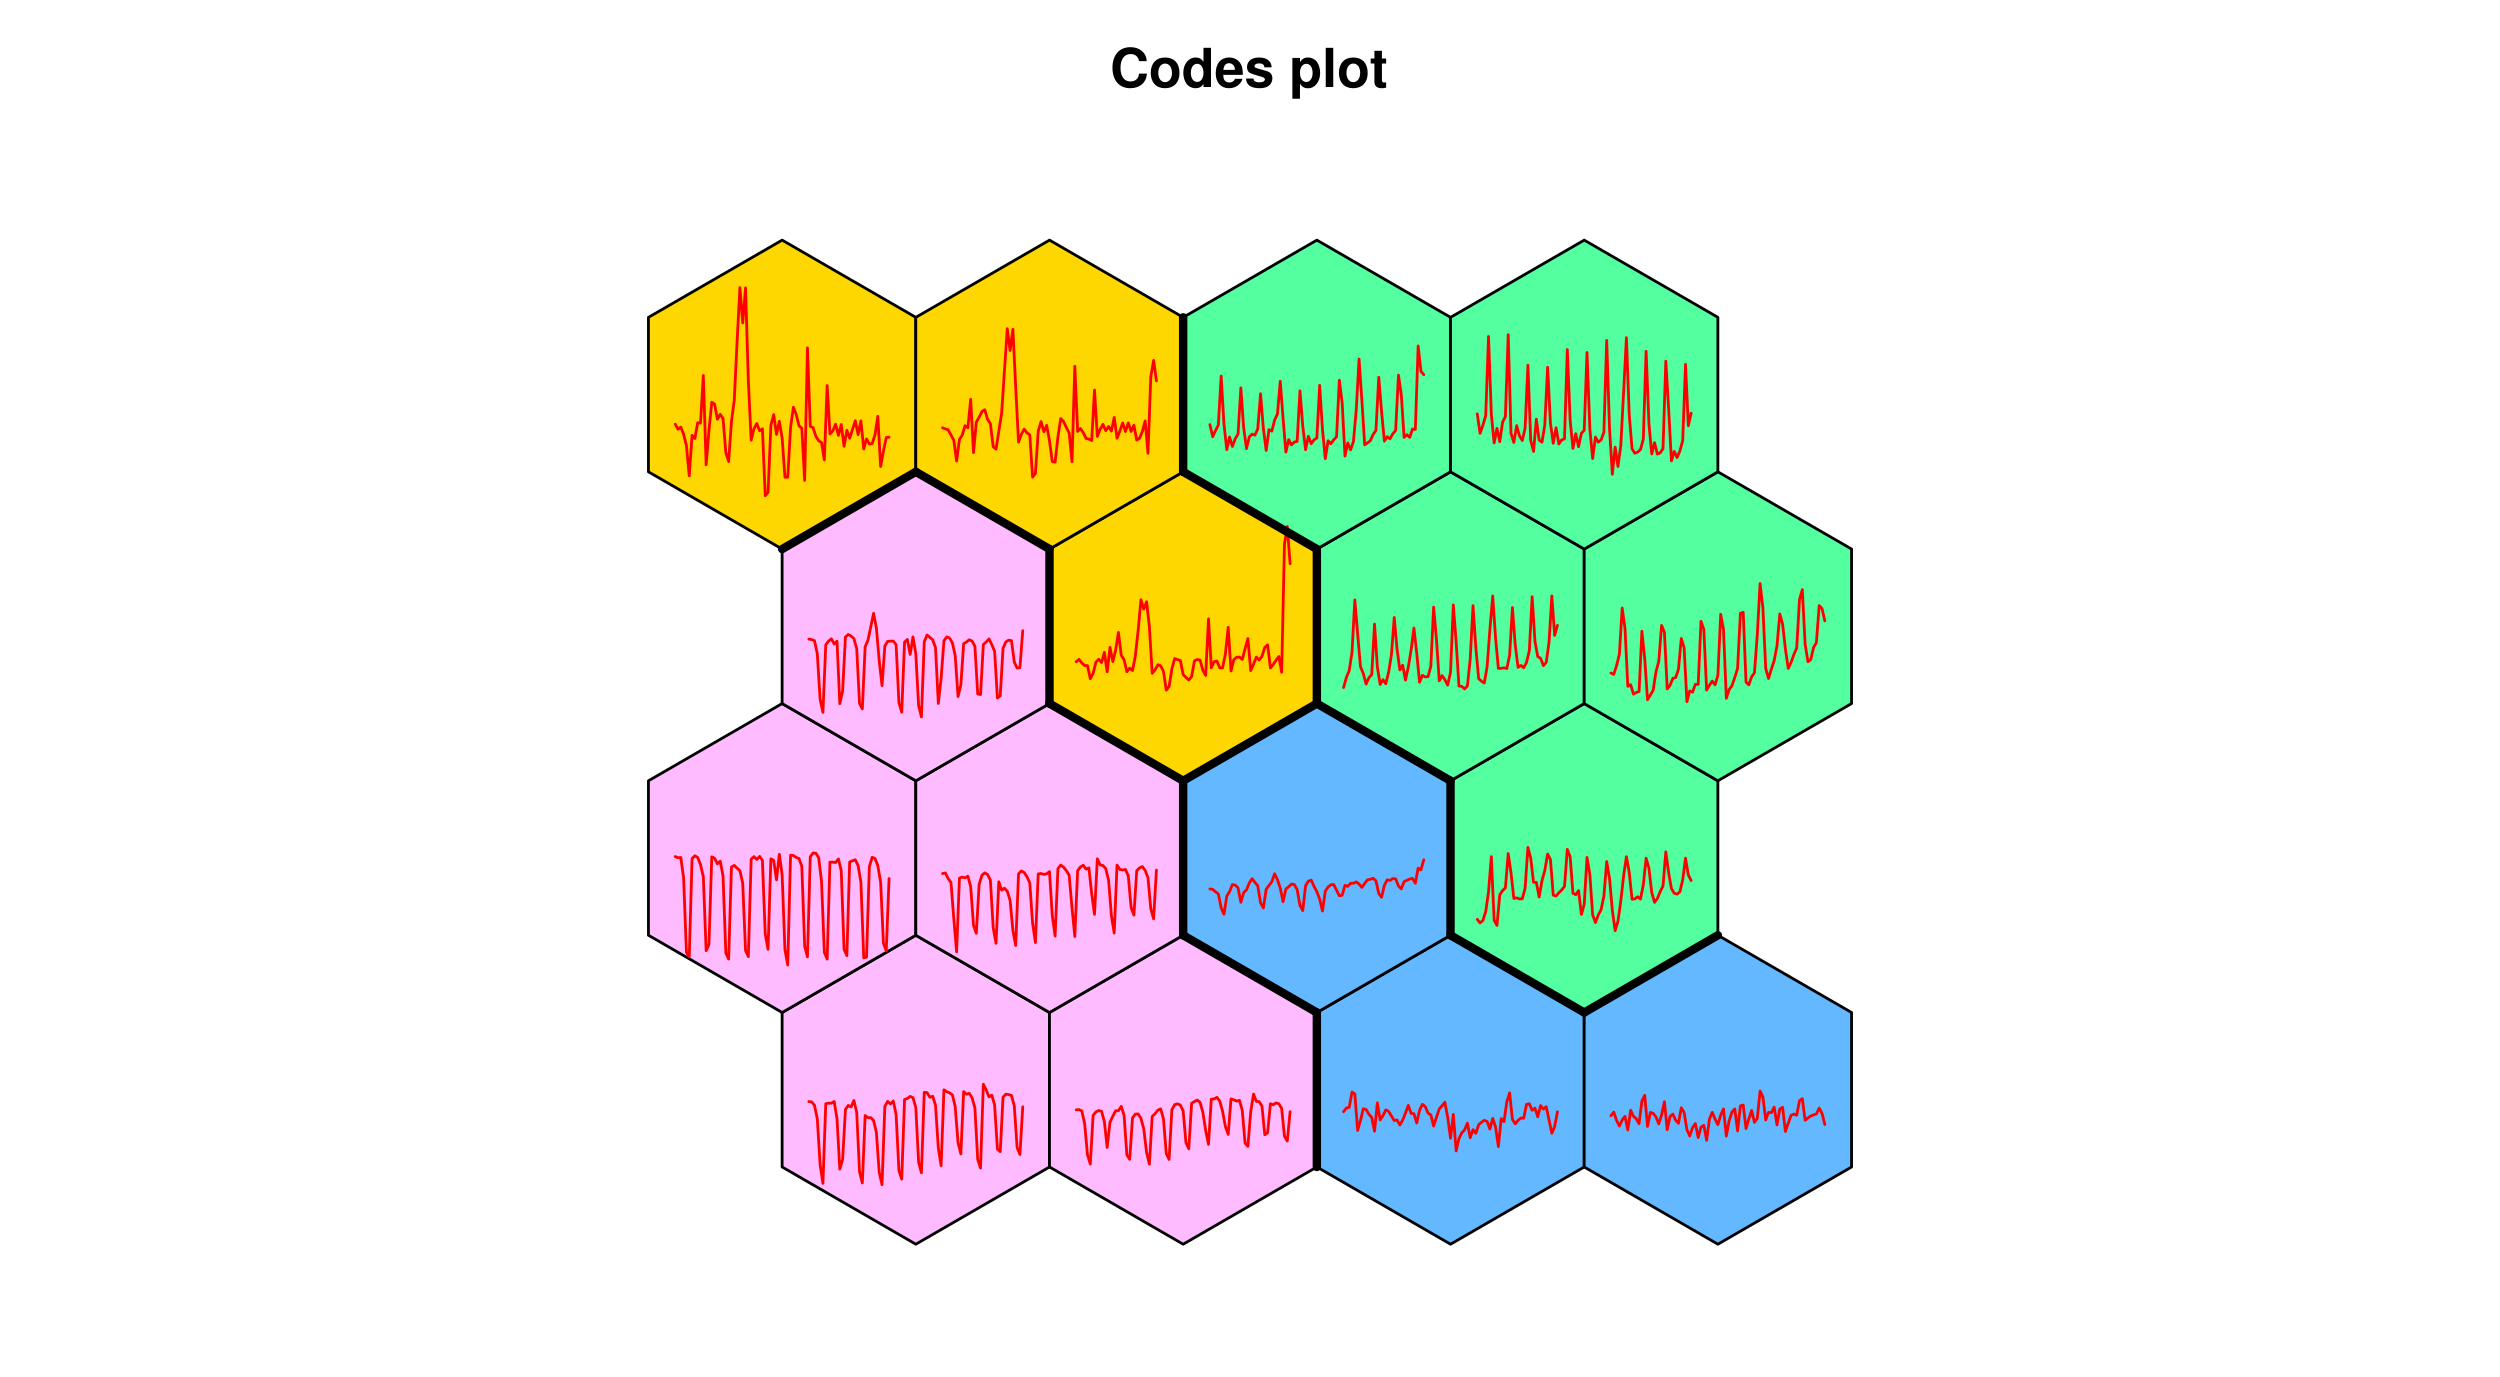 <?xml version="1.0" encoding="UTF-8"?>
<svg xmlns="http://www.w3.org/2000/svg" xmlns:xlink="http://www.w3.org/1999/xlink" width="670pt" height="369pt" viewBox="0 0 670 369" version="1.1">
<defs>
<g>
<symbol overflow="visible" id="glyph0-0">
<path style="stroke:none;" d=""/>
</symbol>
<symbol overflow="visible" id="glyph0-1">
<path style="stroke:none;" d="M 9.828 -6.938 C 9.75 -7.844 9.562 -8.422 9.125 -9.016 C 8.312 -10.078 7.016 -10.672 5.453 -10.672 C 2.484 -10.672 0.641 -8.562 0.641 -5.156 C 0.641 -1.781 2.469 0.328 5.391 0.328 C 8 0.328 9.734 -1.188 9.875 -3.594 L 7.766 -3.594 C 7.641 -2.25 6.781 -1.484 5.453 -1.484 C 3.781 -1.484 2.797 -2.844 2.797 -5.125 C 2.797 -7.453 3.812 -8.828 5.516 -8.828 C 6.266 -8.828 6.891 -8.578 7.297 -8.062 C 7.516 -7.781 7.641 -7.5 7.766 -6.938 Z M 9.828 -6.938 "/>
</symbol>
<symbol overflow="visible" id="glyph0-2">
<path style="stroke:none;" d="M 4.344 -7.906 C 1.953 -7.906 0.5 -6.344 0.5 -3.781 C 0.5 -1.219 1.953 0.328 4.344 0.328 C 6.719 0.328 8.203 -1.234 8.203 -3.734 C 8.203 -6.375 6.766 -7.906 4.344 -7.906 Z M 4.344 -6.281 C 5.453 -6.281 6.188 -5.281 6.188 -3.766 C 6.188 -2.312 5.438 -1.297 4.344 -1.297 C 3.25 -1.297 2.516 -2.312 2.516 -3.781 C 2.516 -5.266 3.25 -6.281 4.344 -6.281 Z M 4.344 -6.281 "/>
</symbol>
<symbol overflow="visible" id="glyph0-3">
<path style="stroke:none;" d="M 5.828 0 L 7.844 0 L 7.844 -10.5 L 5.828 -10.5 L 5.828 -6.766 C 5.328 -7.547 4.656 -7.906 3.688 -7.906 C 1.828 -7.906 0.422 -6.125 0.422 -3.781 C 0.422 -2.719 0.734 -1.656 1.25 -0.906 C 1.781 -0.156 2.734 0.328 3.688 0.328 C 4.656 0.328 5.328 -0.031 5.828 -0.797 Z M 4.141 -6.219 C 5.156 -6.219 5.828 -5.234 5.828 -3.75 C 5.828 -2.328 5.141 -1.359 4.141 -1.359 C 3.125 -1.359 2.438 -2.344 2.438 -3.781 C 2.438 -5.219 3.125 -6.219 4.141 -6.219 Z M 4.141 -6.219 "/>
</symbol>
<symbol overflow="visible" id="glyph0-4">
<path style="stroke:none;" d="M 7.547 -3.25 C 7.562 -3.422 7.562 -3.5 7.562 -3.594 C 7.562 -4.375 7.453 -5.094 7.266 -5.641 C 6.734 -7.062 5.484 -7.906 3.922 -7.906 C 1.688 -7.906 0.312 -6.297 0.312 -3.688 C 0.312 -1.203 1.672 0.328 3.875 0.328 C 5.625 0.328 7.031 -0.656 7.484 -2.188 L 5.484 -2.188 C 5.25 -1.562 4.688 -1.203 3.953 -1.203 C 3.375 -1.203 2.906 -1.453 2.625 -1.891 C 2.438 -2.172 2.359 -2.516 2.328 -3.25 Z M 2.359 -4.594 C 2.5 -5.781 3 -6.375 3.891 -6.375 C 4.391 -6.375 4.859 -6.125 5.141 -5.719 C 5.328 -5.438 5.422 -5.125 5.453 -4.594 Z M 2.359 -4.594 "/>
</symbol>
<symbol overflow="visible" id="glyph0-5">
<path style="stroke:none;" d="M 7.281 -5.266 C 7.25 -6.922 5.984 -7.906 3.891 -7.906 C 1.922 -7.906 0.688 -6.922 0.688 -5.312 C 0.688 -4.797 0.844 -4.344 1.125 -4.047 C 1.391 -3.781 1.641 -3.641 2.391 -3.406 L 4.797 -2.656 C 5.297 -2.5 5.469 -2.328 5.469 -2.016 C 5.469 -1.547 4.906 -1.25 3.969 -1.25 C 3.453 -1.25 3.047 -1.359 2.781 -1.531 C 2.562 -1.688 2.484 -1.844 2.391 -2.266 L 0.422 -2.266 C 0.469 -0.562 1.734 0.328 4.094 0.328 C 5.172 0.328 6 0.094 6.562 -0.359 C 7.141 -0.828 7.484 -1.547 7.484 -2.312 C 7.484 -3.312 6.984 -3.969 5.969 -4.266 L 3.422 -5 C 2.859 -5.172 2.703 -5.281 2.703 -5.609 C 2.703 -6.031 3.172 -6.328 3.875 -6.328 C 4.844 -6.328 5.312 -5.984 5.328 -5.266 Z M 7.281 -5.266 "/>
</symbol>
<symbol overflow="visible" id="glyph0-6">
<path style="stroke:none;" d=""/>
</symbol>
<symbol overflow="visible" id="glyph0-7">
<path style="stroke:none;" d="M 2.859 -7.781 L 0.828 -7.781 L 0.828 3.141 L 2.859 3.141 L 2.859 -0.922 C 3.344 -0.062 4.031 0.344 5.016 0.344 C 6.891 0.344 8.266 -1.406 8.266 -3.781 C 8.266 -4.875 7.953 -5.969 7.438 -6.688 C 6.922 -7.422 5.953 -7.906 5.016 -7.906 C 4.031 -7.906 3.344 -7.484 2.859 -6.625 Z M 4.547 -6.219 C 5.578 -6.219 6.25 -5.234 6.25 -3.75 C 6.25 -2.328 5.547 -1.344 4.547 -1.344 C 3.547 -1.344 2.859 -2.312 2.859 -3.781 C 2.859 -5.234 3.547 -6.219 4.547 -6.219 Z M 4.547 -6.219 "/>
</symbol>
<symbol overflow="visible" id="glyph0-8">
<path style="stroke:none;" d="M 2.984 -10.5 L 0.969 -10.5 L 0.969 0 L 2.984 0 Z M 2.984 -10.5 "/>
</symbol>
<symbol overflow="visible" id="glyph0-9">
<path style="stroke:none;" d="M 4.344 -7.625 L 3.219 -7.625 L 3.219 -9.703 L 1.203 -9.703 L 1.203 -7.625 L 0.203 -7.625 L 0.203 -6.281 L 1.203 -6.281 L 1.203 -1.5 C 1.203 -0.281 1.844 0.328 3.172 0.328 C 3.609 0.328 3.969 0.281 4.344 0.172 L 4.344 -1.234 C 4.141 -1.203 4.016 -1.203 3.875 -1.203 C 3.344 -1.203 3.219 -1.359 3.219 -2.047 L 3.219 -6.281 L 4.344 -6.281 Z M 4.344 -7.625 "/>
</symbol>
</g>
</defs>
<g id="surface822">
<rect x="0" y="0" width="670" height="369" style="fill:rgb(100%,100%,100%);fill-opacity:1;stroke:none;"/>
<g style="fill:rgb(0%,0%,0%);fill-opacity:1;">
  <use xlink:href="#glyph0-1" x="297.5" y="23.315"/>
  <use xlink:href="#glyph0-2" x="307.901" y="23.315"/>
  <use xlink:href="#glyph0-3" x="316.703" y="23.315"/>
  <use xlink:href="#glyph0-4" x="325.505" y="23.315"/>
  <use xlink:href="#glyph0-5" x="333.515" y="23.315"/>
  <use xlink:href="#glyph0-6" x="341.524" y="23.315"/>
  <use xlink:href="#glyph0-7" x="345.529" y="23.315"/>
  <use xlink:href="#glyph0-8" x="354.331" y="23.315"/>
  <use xlink:href="#glyph0-2" x="358.336" y="23.315"/>
  <use xlink:href="#glyph0-9" x="367.138" y="23.315"/>
</g>
<path style="fill-rule:nonzero;fill:rgb(100%,73.333%,100%);fill-opacity:1;stroke-width:0.75;stroke-linecap:round;stroke-linejoin:round;stroke:rgb(0%,0%,0%);stroke-opacity:1;stroke-miterlimit:10;" d="M 209.609 312.75 L 209.609 271.352 L 245.434 250.648 L 281.262 271.352 L 281.262 312.75 L 245.434 333.449 Z M 209.609 312.75 "/>
<path style="fill-rule:nonzero;fill:rgb(100%,73.333%,100%);fill-opacity:1;stroke-width:0.75;stroke-linecap:round;stroke-linejoin:round;stroke:rgb(0%,0%,0%);stroke-opacity:1;stroke-miterlimit:10;" d="M 281.262 312.75 L 281.262 271.352 L 317.086 250.648 L 352.914 271.352 L 352.914 312.75 L 317.086 333.449 Z M 281.262 312.75 "/>
<path style="fill-rule:nonzero;fill:rgb(38.824%,72.157%,100%);fill-opacity:1;stroke-width:0.75;stroke-linecap:round;stroke-linejoin:round;stroke:rgb(0%,0%,0%);stroke-opacity:1;stroke-miterlimit:10;" d="M 352.914 312.75 L 352.914 271.352 L 388.738 250.648 L 424.566 271.352 L 424.566 312.75 L 388.738 333.449 Z M 352.914 312.75 "/>
<path style="fill-rule:nonzero;fill:rgb(38.824%,72.157%,100%);fill-opacity:1;stroke-width:0.75;stroke-linecap:round;stroke-linejoin:round;stroke:rgb(0%,0%,0%);stroke-opacity:1;stroke-miterlimit:10;" d="M 424.566 312.75 L 424.566 271.352 L 460.391 250.648 L 496.219 271.352 L 496.219 312.75 L 460.391 333.449 Z M 424.566 312.75 "/>
<path style="fill-rule:nonzero;fill:rgb(100%,73.333%,100%);fill-opacity:1;stroke-width:0.75;stroke-linecap:round;stroke-linejoin:round;stroke:rgb(0%,0%,0%);stroke-opacity:1;stroke-miterlimit:10;" d="M 173.781 250.648 L 173.781 209.25 L 209.609 188.551 L 245.434 209.25 L 245.434 250.648 L 209.609 271.352 Z M 173.781 250.648 "/>
<path style="fill-rule:nonzero;fill:rgb(100%,73.333%,100%);fill-opacity:1;stroke-width:0.75;stroke-linecap:round;stroke-linejoin:round;stroke:rgb(0%,0%,0%);stroke-opacity:1;stroke-miterlimit:10;" d="M 245.434 250.648 L 245.434 209.25 L 281.262 188.551 L 317.086 209.25 L 317.086 250.648 L 281.262 271.352 Z M 245.434 250.648 "/>
<path style="fill-rule:nonzero;fill:rgb(38.824%,72.157%,100%);fill-opacity:1;stroke-width:0.75;stroke-linecap:round;stroke-linejoin:round;stroke:rgb(0%,0%,0%);stroke-opacity:1;stroke-miterlimit:10;" d="M 317.086 250.648 L 317.086 209.25 L 352.914 188.551 L 388.738 209.25 L 388.738 250.648 L 352.914 271.352 Z M 317.086 250.648 "/>
<path style="fill-rule:nonzero;fill:rgb(32.941%,100%,62.353%);fill-opacity:1;stroke-width:0.75;stroke-linecap:round;stroke-linejoin:round;stroke:rgb(0%,0%,0%);stroke-opacity:1;stroke-miterlimit:10;" d="M 388.738 250.648 L 388.738 209.25 L 424.566 188.551 L 460.391 209.25 L 460.391 250.648 L 424.566 271.352 Z M 388.738 250.648 "/>
<path style="fill-rule:nonzero;fill:rgb(100%,73.333%,100%);fill-opacity:1;stroke-width:0.75;stroke-linecap:round;stroke-linejoin:round;stroke:rgb(0%,0%,0%);stroke-opacity:1;stroke-miterlimit:10;" d="M 209.609 188.551 L 209.609 147.148 L 245.434 126.449 L 281.262 147.148 L 281.262 188.551 L 245.434 209.25 Z M 209.609 188.551 "/>
<path style="fill-rule:nonzero;fill:rgb(100%,84.314%,0%);fill-opacity:1;stroke-width:0.75;stroke-linecap:round;stroke-linejoin:round;stroke:rgb(0%,0%,0%);stroke-opacity:1;stroke-miterlimit:10;" d="M 281.262 188.551 L 281.262 147.148 L 317.086 126.449 L 352.914 147.148 L 352.914 188.551 L 317.086 209.25 Z M 281.262 188.551 "/>
<path style="fill-rule:nonzero;fill:rgb(32.941%,100%,62.353%);fill-opacity:1;stroke-width:0.75;stroke-linecap:round;stroke-linejoin:round;stroke:rgb(0%,0%,0%);stroke-opacity:1;stroke-miterlimit:10;" d="M 352.914 188.551 L 352.914 147.148 L 388.738 126.449 L 424.566 147.148 L 424.566 188.551 L 388.738 209.25 Z M 352.914 188.551 "/>
<path style="fill-rule:nonzero;fill:rgb(32.941%,100%,62.353%);fill-opacity:1;stroke-width:0.75;stroke-linecap:round;stroke-linejoin:round;stroke:rgb(0%,0%,0%);stroke-opacity:1;stroke-miterlimit:10;" d="M 424.566 188.551 L 424.566 147.148 L 460.391 126.449 L 496.219 147.148 L 496.219 188.551 L 460.391 209.25 Z M 424.566 188.551 "/>
<path style="fill-rule:nonzero;fill:rgb(100%,84.314%,0%);fill-opacity:1;stroke-width:0.75;stroke-linecap:round;stroke-linejoin:round;stroke:rgb(0%,0%,0%);stroke-opacity:1;stroke-miterlimit:10;" d="M 173.781 126.449 L 173.781 85.051 L 209.609 64.352 L 245.434 85.051 L 245.434 126.449 L 209.609 147.148 Z M 173.781 126.449 "/>
<path style="fill-rule:nonzero;fill:rgb(100%,84.314%,0%);fill-opacity:1;stroke-width:0.75;stroke-linecap:round;stroke-linejoin:round;stroke:rgb(0%,0%,0%);stroke-opacity:1;stroke-miterlimit:10;" d="M 245.434 126.449 L 245.434 85.051 L 281.262 64.352 L 317.086 85.051 L 317.086 126.449 L 281.262 147.148 Z M 245.434 126.449 "/>
<path style="fill-rule:nonzero;fill:rgb(32.941%,100%,62.353%);fill-opacity:1;stroke-width:0.75;stroke-linecap:round;stroke-linejoin:round;stroke:rgb(0%,0%,0%);stroke-opacity:1;stroke-miterlimit:10;" d="M 317.086 126.449 L 317.086 85.051 L 352.914 64.352 L 388.738 85.051 L 388.738 126.449 L 352.914 147.148 Z M 317.086 126.449 "/>
<path style="fill-rule:nonzero;fill:rgb(32.941%,100%,62.353%);fill-opacity:1;stroke-width:0.75;stroke-linecap:round;stroke-linejoin:round;stroke:rgb(0%,0%,0%);stroke-opacity:1;stroke-miterlimit:10;" d="M 388.738 126.449 L 388.738 85.051 L 424.566 64.352 L 460.391 85.051 L 460.391 126.449 L 424.566 147.148 Z M 388.738 126.449 "/>
<path style="fill:none;stroke-width:0.75;stroke-linecap:round;stroke-linejoin:round;stroke:rgb(100%,0%,0%);stroke-opacity:1;stroke-miterlimit:10;" d="M 216.773 295.215 L 217.527 295.324 L 218.281 296.195 L 219.035 299.84 L 219.793 312.184 L 220.547 317.137 L 221.301 295.812 L 222.055 295.641 L 222.809 295.672 L 223.562 295.207 L 224.316 299.809 L 225.07 313.316 L 225.824 310.727 L 226.578 297.355 L 227.332 296.262 L 228.086 296.656 L 228.844 294.941 L 229.598 298.074 L 230.352 314.02 L 231.105 317.035 L 231.859 298.957 L 232.613 299.555 L 233.367 299.527 L 234.121 300.301 L 234.875 303.516 L 235.629 314.18 L 236.383 317.488 L 237.137 296.531 L 237.895 295.168 L 238.648 295.879 L 239.402 295.059 L 240.156 298.703 L 240.91 313.711 L 241.664 316 L 242.418 294.664 L 243.172 294.387 L 243.926 293.824 L 244.68 294.191 L 245.434 296.801 L 246.188 311.477 L 246.945 314.309 L 247.699 292.746 L 248.453 292.832 L 249.207 294.062 L 249.961 293.797 L 250.715 296.211 L 251.469 307.691 L 252.223 312.406 L 252.977 292.078 L 253.73 292.562 L 254.484 292.887 L 255.238 293.414 L 255.996 296.594 L 256.75 306.188 L 257.504 309.238 L 258.258 292.551 L 259.012 293.246 L 259.766 293.031 L 260.52 294.234 L 261.273 296.953 L 262.027 310.727 L 262.781 313.043 L 263.535 290.574 L 264.289 292.07 L 265.047 293.953 L 265.801 293.512 L 266.555 296.117 L 267.309 307.961 L 268.062 308.633 L 268.816 294.031 L 269.57 293.242 L 270.324 293.352 L 271.078 293.594 L 271.832 296.363 L 272.586 307.559 L 273.34 309.398 L 274.098 296.629 "/>
<path style="fill:none;stroke-width:0.75;stroke-linecap:round;stroke-linejoin:round;stroke:rgb(100%,0%,0%);stroke-opacity:1;stroke-miterlimit:10;" d="M 288.426 297.445 L 289.18 297.367 L 289.934 297.75 L 290.688 301.145 L 291.441 309.445 L 292.199 311.984 L 292.953 298.918 L 293.707 297.996 L 294.461 297.625 L 295.215 297.801 L 295.969 300.605 L 296.723 307.516 L 297.477 300.762 L 298.23 299.172 L 298.984 297.68 L 299.738 297.676 L 300.492 296.516 L 301.25 298.875 L 302.004 309.52 L 302.758 310.691 L 303.512 299.605 L 304.266 298.57 L 305.02 298.543 L 305.773 299.723 L 306.527 302.543 L 307.281 308.832 L 308.035 311.996 L 308.789 299.215 L 309.543 298.492 L 310.301 297.523 L 311.055 297.176 L 311.809 299.867 L 312.562 309.16 L 313.316 310.719 L 314.07 297.395 L 314.824 296.047 L 315.578 295.82 L 316.332 296.184 L 317.086 297.738 L 317.84 306.25 L 318.594 307.875 L 319.352 295.699 L 320.105 295.207 L 320.859 294.82 L 321.613 295.426 L 322.367 298.102 L 323.121 302.98 L 323.875 306.68 L 324.629 294.566 L 325.383 294.527 L 326.137 294.074 L 326.891 295.105 L 327.645 297.781 L 328.402 301.902 L 329.156 304.02 L 329.91 294.508 L 330.664 294.734 L 331.418 295.094 L 332.172 294.887 L 332.926 297.586 L 333.68 306.348 L 334.434 307.23 L 335.188 297.992 L 335.941 293.223 L 336.695 295.176 L 337.453 295.23 L 338.207 296.434 L 338.961 304.098 L 339.715 303.594 L 340.469 295.805 L 341.223 296.094 L 341.977 295.57 L 342.73 295.816 L 343.484 297.039 L 344.238 304.535 L 344.992 305.781 L 345.746 297.941 "/>
<path style="fill:none;stroke-width:0.75;stroke-linecap:round;stroke-linejoin:round;stroke:rgb(100%,0%,0%);stroke-opacity:1;stroke-miterlimit:10;" d="M 360.078 297.934 L 360.832 296.961 L 361.586 296.766 L 362.34 292.66 L 363.094 293.16 L 363.848 302.961 L 364.605 300.309 L 365.359 297.148 L 366.113 297.34 L 366.867 298.617 L 367.621 299.461 L 368.375 303.172 L 369.129 295.574 L 369.883 300.133 L 370.637 298.996 L 371.391 297.438 L 372.145 297.855 L 372.898 299.066 L 373.656 300.305 L 374.41 300.145 L 375.164 301.5 L 375.918 300.184 L 376.672 298.277 L 377.426 296.238 L 378.18 298.387 L 378.934 298.488 L 379.688 300.953 L 380.441 297.574 L 381.195 295.965 L 381.949 296.527 L 382.707 298.312 L 383.461 298.793 L 384.215 301.777 L 384.969 299.434 L 385.723 297.203 L 386.477 296.32 L 387.23 295.395 L 387.984 299.441 L 388.738 305.066 L 389.492 298.656 L 390.246 308.457 L 391 305.137 L 391.758 303.613 L 392.512 302.805 L 393.266 301 L 394.02 304.91 L 394.773 302.75 L 395.527 303.719 L 396.281 301.43 L 397.035 300.77 L 397.789 300.25 L 398.543 300.531 L 399.297 302.586 L 400.051 299.719 L 400.809 302.043 L 401.562 307.297 L 402.316 299.801 L 403.07 300.594 L 403.824 295.281 L 404.578 292.891 L 405.332 299.996 L 406.086 301.18 L 406.84 300.266 L 407.594 299.617 L 408.348 299.691 L 409.102 295.98 L 409.859 295.812 L 410.613 297.551 L 411.367 296.98 L 412.121 299.305 L 412.875 296.297 L 413.629 297.238 L 414.383 296.598 L 415.137 300.133 L 415.891 303.723 L 416.645 301.906 L 417.398 297.969 "/>
<path style="fill:none;stroke-width:0.75;stroke-linecap:round;stroke-linejoin:round;stroke:rgb(100%,0%,0%);stroke-opacity:1;stroke-miterlimit:10;" d="M 431.73 299.02 L 432.484 298.051 L 433.238 300.27 L 433.992 301.781 L 434.746 300.18 L 435.5 299.195 L 436.254 302.828 L 437.012 297.547 L 437.766 299.156 L 438.52 299.816 L 439.273 301.145 L 440.027 295.109 L 440.781 293.539 L 441.535 301.867 L 442.289 298.121 L 443.043 298.371 L 443.797 299.336 L 444.551 301.191 L 445.305 298.793 L 446.062 295.258 L 446.816 302.758 L 447.57 299.207 L 448.324 298.582 L 449.078 300.219 L 449.832 301.043 L 450.586 296.891 L 451.34 298.152 L 452.094 302.746 L 452.848 304.434 L 453.602 302.223 L 454.355 301.125 L 455.113 304.855 L 455.867 302.055 L 456.621 301.594 L 457.375 305.609 L 458.129 299.902 L 458.883 298.102 L 459.637 299.91 L 460.391 301.402 L 461.145 298.883 L 461.898 297.207 L 462.652 304.457 L 463.406 300.398 L 464.164 298.031 L 464.918 297.172 L 465.672 303.078 L 466.426 296.363 L 467.18 296.148 L 467.934 302.457 L 468.688 299.867 L 469.441 297.621 L 470.195 300.781 L 470.949 299.77 L 471.703 292.395 L 472.457 294.016 L 473.215 300.137 L 473.969 298.09 L 474.723 298.207 L 475.477 296.719 L 476.23 301.473 L 476.984 297.219 L 477.738 296.77 L 478.492 303.223 L 479.246 301.047 L 480 298.914 L 480.754 298.562 L 481.508 298.879 L 482.266 294.996 L 483.02 294.441 L 483.773 300.223 L 484.527 299.586 L 485.281 299.09 L 486.035 298.789 L 486.789 298.543 L 487.543 296.965 L 488.297 298.363 L 489.051 301.367 "/>
<path style="fill:none;stroke-width:0.75;stroke-linecap:round;stroke-linejoin:round;stroke:rgb(100%,0%,0%);stroke-opacity:1;stroke-miterlimit:10;" d="M 180.949 229.555 L 181.703 229.875 L 182.457 229.816 L 183.211 235.332 L 183.965 255.23 L 184.719 256.438 L 185.473 230.102 L 186.227 229.344 L 186.98 229.805 L 187.734 231.707 L 188.492 234.949 L 189.246 254.797 L 190 253.105 L 190.754 229.621 L 191.508 230.008 L 192.262 231.504 L 193.016 230.797 L 193.77 234.73 L 194.523 255.414 L 195.277 257.031 L 196.031 232.359 L 196.785 231.926 L 197.543 232.688 L 198.297 233.348 L 199.051 236.699 L 199.805 254.746 L 200.559 256.371 L 201.312 230.281 L 202.066 229.578 L 202.82 230.344 L 203.574 229.504 L 204.328 230.613 L 205.082 250.277 L 205.836 254.41 L 206.594 230.168 L 207.348 230.586 L 208.102 235.793 L 208.855 228.953 L 209.609 234.379 L 210.363 254.516 L 211.117 258.633 L 211.871 229.184 L 212.625 229.289 L 213.379 229.801 L 214.133 230.078 L 214.887 232.211 L 215.645 253.527 L 216.398 256.449 L 217.152 229.609 L 217.906 228.598 L 218.66 228.668 L 219.414 229.918 L 220.168 236.23 L 220.922 255.227 L 221.676 257.047 L 222.43 231.043 L 223.184 231.051 L 223.938 231.156 L 224.695 230.195 L 225.449 233.297 L 226.203 254.383 L 226.957 256.121 L 227.711 231.004 L 228.465 230.688 L 229.219 230.414 L 229.973 231.98 L 230.727 236.469 L 231.48 256.695 L 232.234 256.5 L 232.988 232.262 L 233.746 229.734 L 234.5 230.082 L 235.254 231.988 L 236.008 236.422 L 236.762 252.789 L 237.516 254.855 L 238.27 235.457 "/>
<path style="fill:none;stroke-width:0.75;stroke-linecap:round;stroke-linejoin:round;stroke:rgb(100%,0%,0%);stroke-opacity:1;stroke-miterlimit:10;" d="M 252.602 234.109 L 253.355 233.949 L 254.109 235.477 L 254.863 236.492 L 255.617 246.219 L 256.371 255.094 L 257.125 235.352 L 257.879 235.047 L 258.633 235.262 L 259.387 234.816 L 260.141 237.621 L 260.898 247.98 L 261.652 250.117 L 262.406 237.059 L 263.16 234.551 L 263.914 233.922 L 264.668 234.363 L 265.422 235.859 L 266.176 248.617 L 266.93 252.809 L 267.684 236.312 L 268.438 238.57 L 269.191 238.043 L 269.949 238.863 L 270.703 241.297 L 271.457 249.375 L 272.211 253.383 L 272.965 234.207 L 273.719 233.418 L 274.473 233.832 L 275.227 234.949 L 275.98 236.633 L 276.734 247.414 L 277.488 252.602 L 278.242 234.219 L 279 234.098 L 279.754 234.355 L 280.508 234.188 L 281.262 233.605 L 282.016 245.453 L 282.77 250.848 L 283.523 232.809 L 284.277 231.832 L 285.031 232.41 L 285.785 233.332 L 286.539 234.586 L 287.293 243.254 L 288.051 250.98 L 288.805 233.328 L 289.559 232.348 L 290.312 231.875 L 291.066 232.914 L 291.82 232.598 L 292.574 239.555 L 293.328 245.039 L 294.082 230.164 L 294.836 231.781 L 295.59 231.945 L 296.344 232.824 L 297.102 235.898 L 297.855 245.383 L 298.609 250.07 L 299.363 231.84 L 300.117 233 L 300.871 233.148 L 301.625 233.023 L 302.379 234.699 L 303.133 243.18 L 303.887 245.242 L 304.641 233.355 L 305.395 232.594 L 306.152 232.25 L 306.906 233.27 L 307.66 235.23 L 308.414 243.559 L 309.168 246.242 L 309.922 233.203 "/>
<path style="fill:none;stroke-width:0.75;stroke-linecap:round;stroke-linejoin:round;stroke:rgb(100%,0%,0%);stroke-opacity:1;stroke-miterlimit:10;" d="M 324.254 238.234 L 325.008 238.352 L 325.762 239.012 L 326.516 239.555 L 327.27 243.297 L 328.023 245 L 328.777 240.16 L 329.531 238.926 L 330.285 237.059 L 331.039 237.219 L 331.793 237.945 L 332.547 241.812 L 333.305 239.219 L 334.059 238.496 L 334.812 236.621 L 335.566 235.492 L 336.32 236.488 L 337.074 237.363 L 337.828 241.969 L 338.582 243.328 L 339.336 238.324 L 340.09 237.316 L 340.844 236.312 L 341.598 234.176 L 342.355 235.754 L 343.109 237.996 L 343.863 241.656 L 344.617 238.246 L 345.371 237.641 L 346.125 236.922 L 346.879 237.086 L 347.633 238.395 L 348.387 242.656 L 349.141 244.027 L 349.895 237.371 L 350.648 236.148 L 351.406 235.879 L 352.16 237.527 L 352.914 238.984 L 353.668 240.949 L 354.422 244.156 L 355.176 238.82 L 355.93 237.703 L 356.684 237.109 L 357.438 237.047 L 358.191 238.559 L 358.945 240.059 L 359.699 239.926 L 360.457 237.273 L 361.211 237.551 L 361.965 236.711 L 362.719 236.715 L 363.473 236.355 L 364.227 236.918 L 364.98 237.824 L 365.734 236.773 L 366.488 235.781 L 367.242 235.645 L 367.996 235.379 L 368.75 236.047 L 369.508 239.465 L 370.262 240.469 L 371.016 237.285 L 371.77 235.797 L 372.523 235.965 L 373.277 235.453 L 374.031 235.547 L 374.785 237.426 L 375.539 238.23 L 376.293 236.281 L 377.047 235.922 L 377.801 235.582 L 378.559 235.414 L 379.312 236.707 L 380.066 232.656 L 380.82 233.109 L 381.574 230.422 "/>
<path style="fill:none;stroke-width:0.75;stroke-linecap:round;stroke-linejoin:round;stroke:rgb(100%,0%,0%);stroke-opacity:1;stroke-miterlimit:10;" d="M 395.902 246.379 L 396.66 247.348 L 397.414 246.707 L 398.168 244.344 L 398.922 239.02 L 399.676 229.578 L 400.43 246.629 L 401.184 248.012 L 401.938 239.797 L 402.691 238.664 L 403.445 237.969 L 404.199 228.754 L 404.953 233.934 L 405.711 240.789 L 406.465 240.625 L 407.219 240.918 L 407.973 240.883 L 408.727 238.035 L 409.48 227.105 L 410.234 229.996 L 410.988 236.445 L 411.742 236.492 L 412.496 240.406 L 413.25 236.012 L 414.004 233.309 L 414.762 228.887 L 415.516 230.352 L 416.27 239.902 L 417.023 240.141 L 417.777 239.262 L 418.531 238.508 L 419.285 237.57 L 420.039 227.629 L 420.793 229.613 L 421.547 239.391 L 422.301 239.785 L 423.055 238.684 L 423.812 245.066 L 424.566 242.41 L 425.32 229.801 L 426.074 234.309 L 426.828 245.18 L 427.582 247.25 L 428.336 245.211 L 429.09 243.801 L 429.844 240.184 L 430.598 230.906 L 431.352 235.406 L 432.105 243.961 L 432.863 249.43 L 433.617 246.902 L 434.371 241.492 L 435.125 234.734 L 435.879 229.594 L 436.633 233.789 L 437.387 240.984 L 438.141 240.898 L 438.895 240.328 L 439.648 240.961 L 440.402 237.133 L 441.156 230 L 441.914 232.688 L 442.668 239.203 L 443.422 241.836 L 444.176 240.785 L 444.93 238.973 L 445.684 237.445 L 446.438 228.312 L 447.191 233.859 L 447.945 238.137 L 448.699 239.398 L 449.453 239.625 L 450.207 239.004 L 450.965 235.797 L 451.719 230 L 452.473 234.484 L 453.227 235.992 "/>
<path style="fill:none;stroke-width:0.75;stroke-linecap:round;stroke-linejoin:round;stroke:rgb(100%,0%,0%);stroke-opacity:1;stroke-miterlimit:10;" d="M 216.773 171.289 L 217.527 171.402 L 218.281 171.695 L 219.035 175.215 L 219.793 187.445 L 220.547 190.918 L 221.301 172.801 L 222.055 171.812 L 222.809 171.211 L 223.562 172.578 L 224.316 171.844 L 225.07 188.582 L 225.824 185.176 L 226.578 170.719 L 227.332 170.047 L 228.086 170.453 L 228.844 171.145 L 229.598 173.824 L 230.352 188.512 L 231.105 189.984 L 231.859 173.336 L 232.613 171.574 L 233.367 167.992 L 234.121 164.367 L 234.875 168.324 L 235.629 177.066 L 236.383 183.746 L 237.137 173.121 L 237.895 171.883 L 238.648 171.836 L 239.402 171.816 L 240.156 172.789 L 240.91 188.312 L 241.664 190.863 L 242.418 172.098 L 243.172 171.379 L 243.926 175.383 L 244.68 170.688 L 245.434 175.18 L 246.188 189.09 L 246.945 192.145 L 247.699 171.984 L 248.453 170.188 L 249.207 170.809 L 249.961 171.473 L 250.715 173.562 L 251.469 188.512 L 252.223 181.781 L 252.977 171.719 L 253.73 170.695 L 254.484 170.988 L 255.238 172.297 L 255.996 175.688 L 256.75 186.664 L 257.504 183.586 L 258.258 172.508 L 259.012 172.051 L 259.766 171.453 L 260.52 171.809 L 261.273 173.223 L 262.027 185.98 L 262.781 186.141 L 263.535 172.711 L 264.289 172.059 L 265.047 171.242 L 265.801 172.754 L 266.555 174.539 L 267.309 187.078 L 268.062 186.473 L 268.816 173.738 L 269.57 172.016 L 270.324 171.559 L 271.078 171.703 L 271.832 177.445 L 272.586 179.047 L 273.34 178.914 L 274.098 169.039 "/>
<path style="fill:none;stroke-width:0.75;stroke-linecap:round;stroke-linejoin:round;stroke:rgb(100%,0%,0%);stroke-opacity:1;stroke-miterlimit:10;" d="M 288.426 177.348 L 289.18 176.715 L 289.934 177.688 L 290.688 178.367 L 291.441 178.383 L 292.199 181.891 L 292.953 180.465 L 293.707 177.461 L 294.461 176.68 L 295.215 177.566 L 295.969 174.812 L 296.723 180.043 L 297.477 173.492 L 298.23 177.293 L 298.984 174.246 L 299.738 169.5 L 300.492 175.598 L 301.25 176.832 L 302.004 180.031 L 302.758 179.051 L 303.512 179.699 L 304.266 175.828 L 305.02 168.957 L 305.773 160.73 L 306.527 163.238 L 307.281 161.262 L 308.035 167.957 L 308.789 180.449 L 309.543 179.523 L 310.301 178.145 L 311.055 178.426 L 311.809 179.934 L 312.562 184.965 L 313.316 183.945 L 314.07 179.203 L 314.824 176.48 L 315.578 176.762 L 316.332 177.031 L 317.086 180.793 L 317.84 181.562 L 318.594 182.227 L 319.352 181.324 L 320.105 177.102 L 320.859 176.742 L 321.613 176.918 L 322.367 179.633 L 323.121 181.008 L 323.875 165.875 L 324.629 178.969 L 325.383 177.324 L 326.137 177.145 L 326.891 178.969 L 327.645 179 L 328.402 175.242 L 329.156 168.137 L 329.91 179.832 L 330.664 176.773 L 331.418 176.129 L 332.172 176.102 L 332.926 176.719 L 333.68 173.855 L 334.434 171.121 L 335.188 179.723 L 335.941 178.012 L 336.695 176.086 L 337.453 176.871 L 338.207 175.898 L 338.961 173.508 L 339.715 172.832 L 340.469 179.02 L 341.223 178.07 L 341.977 176.938 L 342.73 175.941 L 343.484 180.148 L 344.238 145.789 L 344.992 141.105 L 345.746 151.062 "/>
<path style="fill:none;stroke-width:0.75;stroke-linecap:round;stroke-linejoin:round;stroke:rgb(100%,0%,0%);stroke-opacity:1;stroke-miterlimit:10;" d="M 360.078 184.266 L 360.832 181.559 L 361.586 179.734 L 362.34 174.797 L 363.094 160.785 L 363.848 169.887 L 364.605 178.664 L 365.359 180.492 L 366.113 183.336 L 366.867 181.641 L 367.621 180.816 L 368.375 167.27 L 369.129 178.75 L 369.883 183.445 L 370.637 182.141 L 371.391 183.242 L 372.145 180.172 L 372.898 175.52 L 373.656 165.5 L 374.41 174.004 L 375.164 179.539 L 375.918 178.27 L 376.672 182.258 L 377.426 178.758 L 378.18 174.156 L 378.934 168.316 L 379.688 175.109 L 380.441 182.844 L 381.195 180.98 L 381.949 181.41 L 382.707 181.352 L 383.461 178.566 L 384.215 162.707 L 384.969 171.355 L 385.723 182.457 L 386.477 181.059 L 387.23 182.168 L 387.984 183.613 L 388.738 180.188 L 389.492 162.129 L 390.246 171.988 L 391 183.852 L 391.758 183.961 L 392.512 184.641 L 393.266 183.809 L 394.02 176.578 L 394.773 162.305 L 395.527 173.613 L 396.281 181.871 L 397.035 182.566 L 397.789 183.051 L 398.543 178.695 L 399.297 168.637 L 400.051 159.723 L 400.809 170.961 L 401.562 179.117 L 402.316 179.125 L 403.07 178.965 L 403.824 179.184 L 404.578 175.57 L 405.332 162.824 L 406.086 172.887 L 406.84 178.859 L 407.594 178.332 L 408.348 178.957 L 409.102 177.555 L 409.859 174.371 L 410.613 159.926 L 411.367 171.871 L 412.121 175.977 L 412.875 176.395 L 413.629 178.398 L 414.383 177.535 L 415.137 172.121 L 415.891 159.715 L 416.645 170.289 L 417.398 167.605 "/>
<path style="fill:none;stroke-width:0.75;stroke-linecap:round;stroke-linejoin:round;stroke:rgb(100%,0%,0%);stroke-opacity:1;stroke-miterlimit:10;" d="M 431.73 180.375 L 432.484 180.742 L 433.238 178.387 L 433.992 175.355 L 434.746 162.961 L 435.5 168.414 L 436.254 183.918 L 437.012 183.492 L 437.766 186.012 L 438.52 185.582 L 439.273 185.316 L 440.027 169.172 L 440.781 176.445 L 441.535 187.531 L 442.289 186.285 L 443.043 185.004 L 443.797 180.066 L 444.551 177.234 L 445.305 167.621 L 446.062 169.434 L 446.816 184.625 L 447.57 183.668 L 448.324 181.785 L 449.078 181.59 L 449.832 179.324 L 450.586 171.117 L 451.34 173.527 L 452.094 188.043 L 452.848 185.172 L 453.602 185.504 L 454.355 183.406 L 455.113 183.422 L 455.867 166.504 L 456.621 168.664 L 457.375 184.934 L 458.129 183.645 L 458.883 182.527 L 459.637 183.527 L 460.391 180.992 L 461.145 164.625 L 461.898 168.684 L 462.652 187.156 L 463.406 184.84 L 464.164 183.754 L 464.918 181.586 L 465.672 179.129 L 466.426 164.371 L 467.18 164.098 L 467.934 182.812 L 468.688 183.543 L 469.441 181.363 L 470.195 180.316 L 470.949 170.16 L 471.703 156.398 L 472.457 162.91 L 473.215 179.16 L 473.969 181.836 L 474.723 179.332 L 475.477 177.074 L 476.23 173.078 L 476.984 164.547 L 477.738 167.273 L 478.492 173.926 L 479.246 179.16 L 480 177.574 L 480.754 175.422 L 481.508 173.695 L 482.266 160.695 L 483.02 158.02 L 483.773 172.621 L 484.527 177.352 L 485.281 176.77 L 486.035 173.527 L 486.789 172.23 L 487.543 162.301 L 488.297 163.082 L 489.051 166.387 "/>
<path style="fill:none;stroke-width:0.75;stroke-linecap:round;stroke-linejoin:round;stroke:rgb(100%,0%,0%);stroke-opacity:1;stroke-miterlimit:10;" d="M 180.949 113.672 L 181.703 115.039 L 182.457 114.449 L 183.211 116.414 L 183.965 119.457 L 184.719 127.523 L 185.473 116.656 L 186.227 117.516 L 186.98 113.297 L 187.734 113.371 L 188.492 100.637 L 189.246 124.562 L 190 115.344 L 190.754 107.777 L 191.508 108.297 L 192.262 112.359 L 193.016 111.039 L 193.77 112.145 L 194.523 121.332 L 195.277 123.691 L 196.031 112.914 L 196.785 107.234 L 197.543 91.43 L 198.297 77.066 L 199.051 86.531 L 199.805 77.145 L 200.559 102.172 L 201.312 117.973 L 202.066 114.867 L 202.82 113.512 L 203.574 115.445 L 204.328 114.926 L 205.082 132.852 L 205.836 131.938 L 206.594 113.992 L 207.348 111.117 L 208.102 116.426 L 208.855 112.906 L 209.609 117.355 L 210.363 127.879 L 211.117 127.895 L 211.871 114.578 L 212.625 109.137 L 213.379 111.082 L 214.133 114.109 L 214.887 114.754 L 215.645 128.754 L 216.398 93.223 L 217.152 114.281 L 217.906 114.609 L 218.66 116.961 L 219.414 118.141 L 220.168 118.602 L 220.922 123.246 L 221.676 103.328 L 222.43 116.293 L 223.184 115.477 L 223.938 113.68 L 224.695 116.68 L 225.449 113.77 L 226.203 119.602 L 226.957 115.32 L 227.711 117.441 L 228.465 115.094 L 229.219 112.75 L 229.973 116.477 L 230.727 112.793 L 231.48 120.324 L 232.234 117.625 L 232.988 119 L 233.746 118.863 L 234.5 116.523 L 235.254 111.559 L 236.008 125.02 L 236.762 120.887 L 237.516 117.258 L 238.27 117.156 "/>
<path style="fill:none;stroke-width:0.75;stroke-linecap:round;stroke-linejoin:round;stroke:rgb(100%,0%,0%);stroke-opacity:1;stroke-miterlimit:10;" d="M 252.602 114.648 L 253.355 114.941 L 254.109 115.184 L 254.863 116.617 L 255.617 117.98 L 256.371 123.551 L 257.125 117.781 L 257.879 116.605 L 258.633 114.09 L 259.387 114.629 L 260.141 107.016 L 260.898 121.297 L 261.652 113.156 L 262.406 111.793 L 263.16 110.301 L 263.914 109.809 L 264.668 112.383 L 265.422 113.523 L 266.176 119.73 L 266.93 120.359 L 267.684 115.559 L 268.438 110.699 L 269.191 99.363 L 269.949 88.094 L 270.703 93.922 L 271.457 88.23 L 272.211 103.867 L 272.965 118.5 L 273.719 116.422 L 274.473 115.012 L 275.227 116.027 L 275.98 116.531 L 276.734 127.852 L 277.488 126.898 L 278.242 115.602 L 279 112.98 L 279.754 115.707 L 280.508 113.984 L 281.262 118.152 L 282.016 123.719 L 282.77 123.844 L 283.523 117.094 L 284.277 112.176 L 285.031 112.98 L 285.785 114.559 L 286.539 116.055 L 287.293 123.707 L 288.051 98.164 L 288.805 115.621 L 289.559 114.848 L 290.312 115.965 L 291.066 117.5 L 291.82 117.66 L 292.574 118.066 L 293.328 104.527 L 294.082 116.961 L 294.836 115.031 L 295.59 113.723 L 296.344 115.41 L 297.102 114.309 L 297.855 115.523 L 298.609 111.871 L 299.363 117.461 L 300.117 115.508 L 300.871 113.348 L 301.625 115.648 L 302.379 113.332 L 303.133 115.621 L 303.887 113.957 L 304.641 117.953 L 305.395 117.453 L 306.152 115.625 L 306.906 112.812 L 307.66 121.473 L 308.414 100.988 L 309.168 96.578 L 309.922 102.074 "/>
<path style="fill:none;stroke-width:0.75;stroke-linecap:round;stroke-linejoin:round;stroke:rgb(100%,0%,0%);stroke-opacity:1;stroke-miterlimit:10;" d="M 324.254 113.789 L 325.008 117.043 L 325.762 115.391 L 326.516 113.91 L 327.27 100.789 L 328.023 113.645 L 328.777 120.508 L 329.531 117.121 L 330.285 119.652 L 331.039 117.59 L 331.793 116.312 L 332.547 103.945 L 333.305 114.629 L 334.059 120.238 L 334.812 117.098 L 335.566 116.348 L 336.32 116.617 L 337.074 114.961 L 337.828 105.52 L 338.582 114.879 L 339.336 120.727 L 340.09 115.141 L 340.844 115.543 L 341.598 112.578 L 342.355 110.922 L 343.109 102.184 L 343.863 112.18 L 344.617 121.164 L 345.371 117.832 L 346.125 119.23 L 346.879 118.457 L 347.633 118.285 L 348.387 104.746 L 349.141 114.184 L 349.895 120.527 L 350.648 116.938 L 351.406 118.93 L 352.16 117.879 L 352.914 117.391 L 353.668 103.281 L 354.422 115.035 L 355.176 122.902 L 355.93 118.125 L 356.684 118.914 L 357.438 117.871 L 358.191 117.047 L 358.945 101.895 L 359.699 107.984 L 360.457 122.234 L 361.211 118.734 L 361.965 120.559 L 362.719 118.348 L 363.473 109.84 L 364.227 96.219 L 364.98 107.246 L 365.734 119.203 L 366.488 118.691 L 367.242 118.121 L 367.996 116.441 L 368.75 115.359 L 369.508 101.117 L 370.262 110.309 L 371.016 118.223 L 371.77 117.043 L 372.523 117.602 L 373.277 116.258 L 374.031 115.363 L 374.785 100.527 L 375.539 105.66 L 376.293 117.215 L 377.047 116.508 L 377.801 117.203 L 378.559 114.98 L 379.312 115.078 L 380.066 92.723 L 380.82 99.504 L 381.574 100.418 "/>
<path style="fill:none;stroke-width:0.75;stroke-linecap:round;stroke-linejoin:round;stroke:rgb(100%,0%,0%);stroke-opacity:1;stroke-miterlimit:10;" d="M 395.902 110.906 L 396.66 116.145 L 397.414 113.973 L 398.168 111.41 L 398.922 90.168 L 399.676 111 L 400.43 118.711 L 401.184 114.812 L 401.938 118.375 L 402.691 113.148 L 403.445 111.656 L 404.199 89.68 L 404.953 116.172 L 405.711 118.582 L 406.465 114.055 L 407.219 116.82 L 407.973 118.055 L 408.727 114.734 L 409.48 97.867 L 410.234 117.996 L 410.988 120.996 L 411.742 112.355 L 412.496 117.973 L 413.25 118.5 L 414.004 113.906 L 414.762 98.422 L 415.516 113.375 L 416.27 118.801 L 417.023 114.633 L 417.777 118.996 L 418.531 117.898 L 419.285 117.598 L 420.039 93.68 L 420.793 112.531 L 421.547 120.195 L 422.301 116.234 L 423.055 119.719 L 423.812 116.145 L 424.566 115.309 L 425.32 94.477 L 426.074 114.855 L 426.828 122.887 L 427.582 117.145 L 428.336 118.512 L 429.09 117.91 L 429.844 115.828 L 430.598 91.23 L 431.352 114.82 L 432.105 127.098 L 432.863 119.84 L 433.617 125.012 L 434.371 119.395 L 435.125 105.121 L 435.879 90.508 L 436.633 111.145 L 437.387 120.289 L 438.141 121.457 L 438.895 121.152 L 439.648 120.484 L 440.402 117.715 L 441.156 94.164 L 441.914 113.562 L 442.668 121.66 L 443.422 118.621 L 444.176 121.688 L 444.93 121.355 L 445.684 120.273 L 446.438 96.789 L 447.191 109.5 L 447.945 123.523 L 448.699 120.984 L 449.453 122.625 L 450.207 120.867 L 450.965 118.105 L 451.719 97.645 L 452.473 114.098 L 453.227 110.734 "/>
<path style="fill:none;stroke-width:2.25;stroke-linecap:round;stroke-linejoin:round;stroke:rgb(0%,0%,0%);stroke-opacity:1;stroke-miterlimit:10;" d="M 352.914 312.75 L 352.914 271.352 "/>
<path style="fill:none;stroke-width:2.25;stroke-linecap:round;stroke-linejoin:round;stroke:rgb(0%,0%,0%);stroke-opacity:1;stroke-miterlimit:10;" d="M 352.914 271.352 L 317.086 250.648 "/>
<path style="fill:none;stroke-width:2.25;stroke-linecap:round;stroke-linejoin:round;stroke:rgb(0%,0%,0%);stroke-opacity:1;stroke-miterlimit:10;" d="M 424.566 271.352 L 388.738 250.648 "/>
<path style="fill:none;stroke-width:2.25;stroke-linecap:round;stroke-linejoin:round;stroke:rgb(0%,0%,0%);stroke-opacity:1;stroke-miterlimit:10;" d="M 460.391 250.648 L 424.566 271.352 "/>
<path style="fill:none;stroke-width:2.25;stroke-linecap:round;stroke-linejoin:round;stroke:rgb(0%,0%,0%);stroke-opacity:1;stroke-miterlimit:10;" d="M 317.086 250.648 L 317.086 209.25 "/>
<path style="fill:none;stroke-width:2.25;stroke-linecap:round;stroke-linejoin:round;stroke:rgb(0%,0%,0%);stroke-opacity:1;stroke-miterlimit:10;" d="M 317.086 209.25 L 281.262 188.551 "/>
<path style="fill:none;stroke-width:2.25;stroke-linecap:round;stroke-linejoin:round;stroke:rgb(0%,0%,0%);stroke-opacity:1;stroke-miterlimit:10;" d="M 388.738 250.648 L 388.738 209.25 "/>
<path style="fill:none;stroke-width:2.25;stroke-linecap:round;stroke-linejoin:round;stroke:rgb(0%,0%,0%);stroke-opacity:1;stroke-miterlimit:10;" d="M 352.914 188.551 L 317.086 209.25 "/>
<path style="fill:none;stroke-width:2.25;stroke-linecap:round;stroke-linejoin:round;stroke:rgb(0%,0%,0%);stroke-opacity:1;stroke-miterlimit:10;" d="M 388.738 209.25 L 352.914 188.551 "/>
<path style="fill:none;stroke-width:2.25;stroke-linecap:round;stroke-linejoin:round;stroke:rgb(0%,0%,0%);stroke-opacity:1;stroke-miterlimit:10;" d="M 281.262 188.551 L 281.262 147.148 "/>
<path style="fill:none;stroke-width:2.25;stroke-linecap:round;stroke-linejoin:round;stroke:rgb(0%,0%,0%);stroke-opacity:1;stroke-miterlimit:10;" d="M 245.434 126.449 L 209.609 147.148 "/>
<path style="fill:none;stroke-width:2.25;stroke-linecap:round;stroke-linejoin:round;stroke:rgb(0%,0%,0%);stroke-opacity:1;stroke-miterlimit:10;" d="M 281.262 147.148 L 245.434 126.449 "/>
<path style="fill:none;stroke-width:2.25;stroke-linecap:round;stroke-linejoin:round;stroke:rgb(0%,0%,0%);stroke-opacity:1;stroke-miterlimit:10;" d="M 352.914 188.551 L 352.914 147.148 "/>
<path style="fill:none;stroke-width:2.25;stroke-linecap:round;stroke-linejoin:round;stroke:rgb(0%,0%,0%);stroke-opacity:1;stroke-miterlimit:10;" d="M 352.914 147.148 L 317.086 126.449 "/>
<path style="fill:none;stroke-width:2.25;stroke-linecap:round;stroke-linejoin:round;stroke:rgb(0%,0%,0%);stroke-opacity:1;stroke-miterlimit:10;" d="M 317.086 126.449 L 317.086 85.051 "/>
</g>
</svg>
